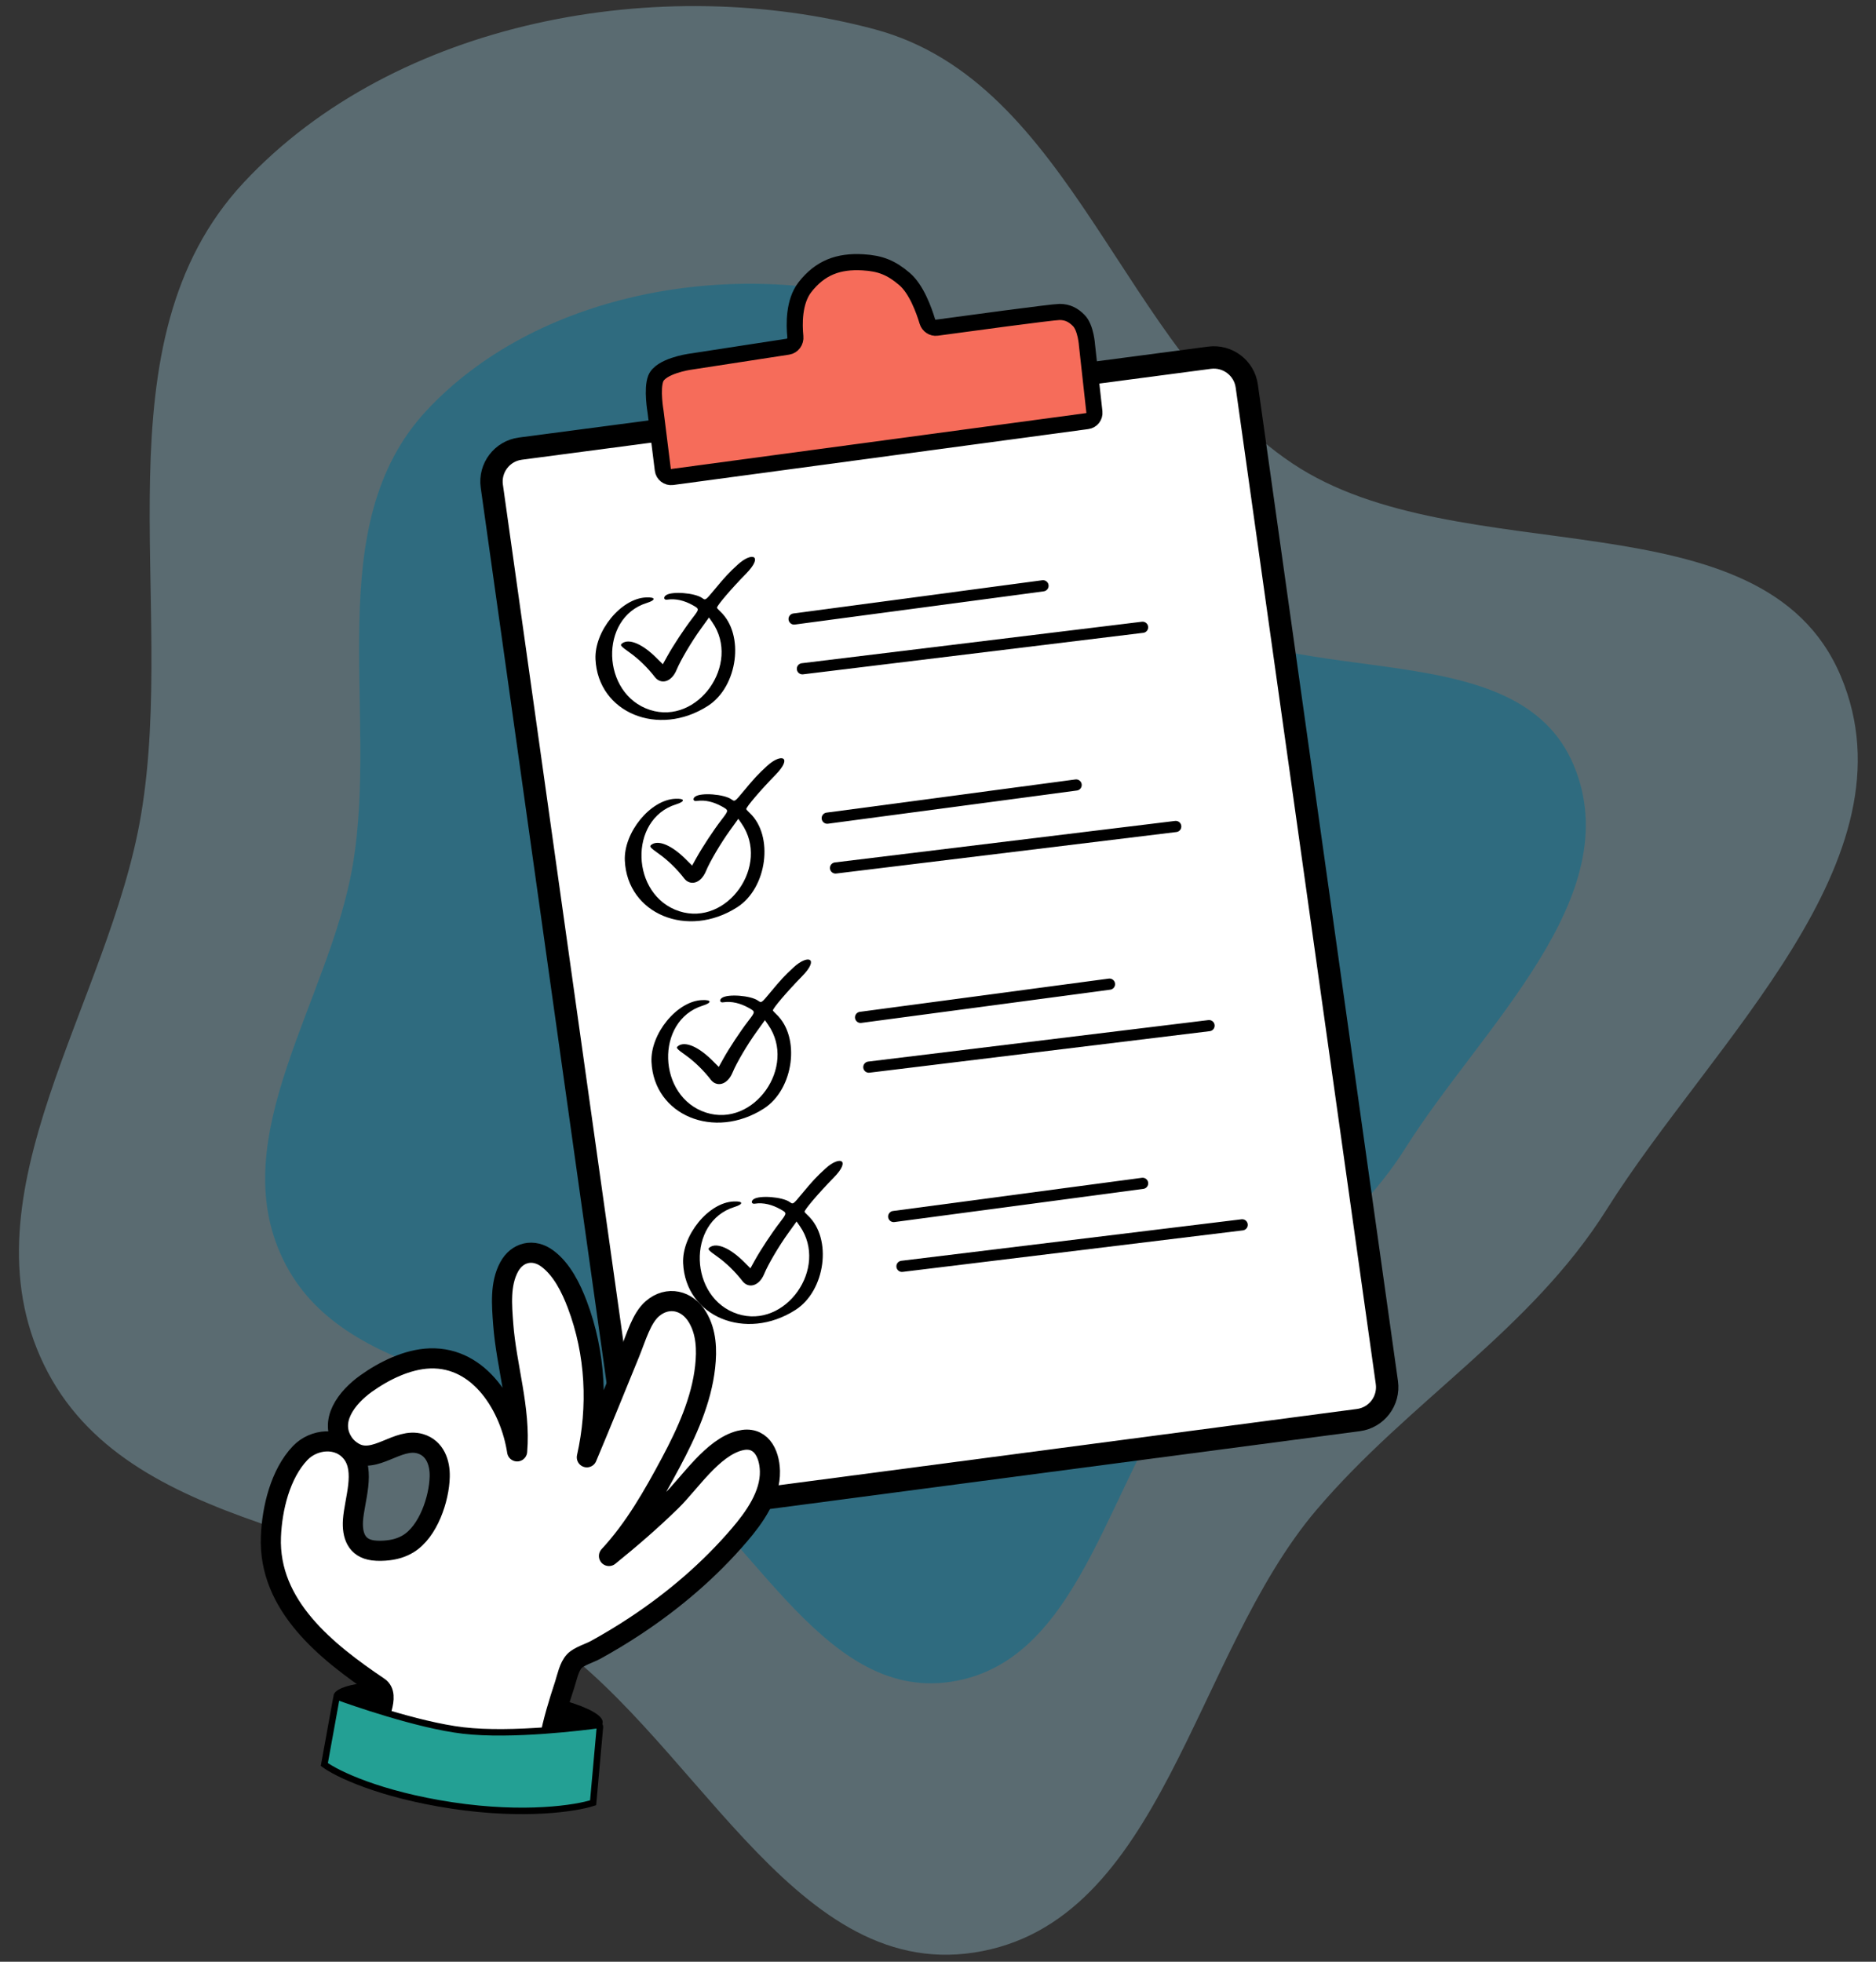 <svg width="44" height="46" viewBox="0 0 44 46" fill="none" xmlns="http://www.w3.org/2000/svg">
<rect x="0" y="0" width="44" height="46" fill="#333333" stroke="none"/>
<g clip-path="url(#clip0_788_7630)">
<g opacity="0.4">
<path fill-rule="evenodd" clip-rule="evenodd" d="M37.684 28.359C35.904 31.19 33.051 32.851 30.883 35.398C27.973 38.815 27.281 45.107 22.844 45.785C18.52 46.446 16.227 40.539 12.53 38.202C8.754 35.816 2.971 36.016 1.028 31.995C-0.917 27.972 2.56 23.524 3.306 19.119C4.163 14.052 2.213 8.032 5.72 4.276C9.27 0.474 15.491 -0.659 20.516 0.687C25.178 1.937 26.3 8.181 30.311 10.866C34.229 13.488 41.343 11.51 43.174 15.854C44.987 20.154 40.169 24.409 37.684 28.359Z" fill="#ACE2F4" fill-opacity="0.8"/>
<path fill-rule="evenodd" clip-rule="evenodd" d="M32.965 26.919C31.686 28.953 29.638 30.146 28.08 31.974C25.99 34.428 25.493 38.948 22.307 39.435C19.201 39.909 17.555 35.667 14.899 33.988C12.188 32.275 8.034 32.418 6.638 29.53C5.241 26.641 7.739 23.447 8.274 20.283C8.89 16.644 7.49 12.32 10.008 9.622C12.558 6.891 17.026 6.078 20.634 7.045C23.983 7.943 24.789 12.427 27.67 14.356C30.483 16.239 35.593 14.818 36.908 17.938C38.21 21.026 34.75 24.082 32.965 26.919Z" fill="#11C2FB" fill-opacity="0.8"/>
</g>
<path d="M28.369 8.388L12.204 10.52C11.775 10.577 11.475 10.972 11.535 11.4L14.821 34.768C14.881 35.191 15.27 35.487 15.694 35.431L31.859 33.299C32.288 33.243 32.588 32.847 32.528 32.419L29.242 9.052C29.183 8.629 28.793 8.333 28.369 8.388Z" fill="white" stroke="black" stroke-width="0.525"/>
<path d="M18.625 14.515L24.463 13.736M18.82 15.682L26.798 14.709" stroke="black" stroke-width="0.262" stroke-linecap="round"/>
<path d="M19.402 19.185L25.24 18.407M19.597 20.353L27.576 19.38" stroke="black" stroke-width="0.262" stroke-linecap="round"/>
<path d="M20.184 23.856L26.022 23.077M20.378 25.023L28.357 24.05" stroke="black" stroke-width="0.262" stroke-linecap="round"/>
<path d="M20.961 28.526L26.799 27.748M21.155 29.694L29.134 28.721" stroke="black" stroke-width="0.262" stroke-linecap="round"/>
<ellipse cx="10.979" cy="40.078" rx="3.172" ry="0.599" transform="rotate(5.726 10.979 40.078)" fill="black"/>
<path fill-rule="evenodd" clip-rule="evenodd" d="M8.777 40.674C8.822 40.33 9.172 39.754 8.884 39.559C7.668 38.738 6.289 37.655 6.354 36.032C6.38 35.374 6.573 34.56 7.042 34.07C7.359 33.739 7.949 33.676 8.256 34.075C8.581 34.497 8.311 35.176 8.279 35.647C8.256 35.999 8.359 36.305 8.751 36.355C8.87 36.37 8.992 36.366 9.111 36.352C9.275 36.333 9.432 36.286 9.574 36.2C10.045 35.915 10.3 35.149 10.313 34.629C10.322 34.298 10.203 33.958 9.86 33.855C9.328 33.695 8.797 34.353 8.293 34.054C8.209 34.004 8.133 33.941 8.075 33.863C7.683 33.327 8.142 32.762 8.582 32.446C9.005 32.143 9.555 31.87 10.085 31.853C11.269 31.814 11.972 33.007 12.129 34.033C12.214 33.035 11.875 32.035 11.802 31.044C11.77 30.608 11.724 30.11 11.941 29.709C12.13 29.359 12.512 29.267 12.841 29.514C13.181 29.769 13.393 30.203 13.539 30.588C13.974 31.737 14.03 32.987 13.764 34.172C14.105 33.363 14.435 32.547 14.767 31.735C14.921 31.358 15.044 30.907 15.303 30.686C15.661 30.379 16.122 30.486 16.361 30.889C16.569 31.239 16.582 31.652 16.539 32.047C16.453 32.839 16.106 33.596 15.735 34.292C15.321 35.066 14.882 35.841 14.283 36.486C14.791 36.075 15.275 35.658 15.742 35.201C16.185 34.769 16.71 33.943 17.353 33.78C17.827 33.659 18.047 34.056 18.058 34.496C18.071 35.055 17.693 35.583 17.346 35.989C16.643 36.813 15.809 37.524 14.906 38.122C14.602 38.323 14.289 38.512 13.969 38.688C13.828 38.765 13.579 38.837 13.471 38.952C13.347 39.083 13.298 39.334 13.245 39.5C13.105 39.927 12.967 40.368 12.887 40.81" fill="white"/>
<path d="M8.777 40.674C8.822 40.33 9.172 39.754 8.884 39.559C7.668 38.738 6.289 37.655 6.354 36.032C6.38 35.374 6.573 34.56 7.042 34.07C7.359 33.739 7.949 33.676 8.256 34.075C8.581 34.497 8.311 35.176 8.279 35.647C8.256 35.999 8.359 36.305 8.751 36.355C8.87 36.37 8.992 36.366 9.111 36.352C9.275 36.333 9.432 36.286 9.574 36.2C10.045 35.915 10.3 35.149 10.313 34.629C10.322 34.298 10.203 33.958 9.86 33.855C9.328 33.695 8.797 34.353 8.293 34.054C8.209 34.004 8.133 33.941 8.075 33.863C7.683 33.327 8.142 32.762 8.582 32.446C9.005 32.143 9.555 31.87 10.085 31.853C11.269 31.814 11.972 33.007 12.129 34.033C12.214 33.035 11.875 32.035 11.802 31.044C11.77 30.608 11.724 30.11 11.941 29.709C12.13 29.359 12.512 29.267 12.841 29.514C13.181 29.769 13.393 30.203 13.539 30.588C13.974 31.737 14.03 32.987 13.764 34.172C14.105 33.363 14.435 32.547 14.767 31.735C14.921 31.358 15.044 30.907 15.303 30.686C15.661 30.379 16.122 30.486 16.361 30.889C16.569 31.239 16.582 31.652 16.539 32.047C16.453 32.839 16.106 33.596 15.735 34.292C15.321 35.066 14.882 35.841 14.283 36.486C14.791 36.075 15.275 35.658 15.742 35.201C16.185 34.769 16.71 33.943 17.353 33.78C17.827 33.659 18.047 34.056 18.058 34.496C18.071 35.055 17.693 35.583 17.346 35.989C16.643 36.813 15.809 37.524 14.906 38.122C14.602 38.323 14.289 38.512 13.969 38.688C13.828 38.765 13.579 38.837 13.471 38.952C13.347 39.083 13.298 39.334 13.245 39.5C13.105 39.927 12.967 40.368 12.887 40.81" stroke="black" stroke-width="0.472" stroke-miterlimit="1.5" stroke-linecap="round" stroke-linejoin="round"/>
<path d="M7.888 39.825L7.607 41.375C7.894 41.588 8.896 42.078 10.603 42.336C12.31 42.594 13.519 42.401 13.911 42.273L14.071 40.493C14.073 40.468 14.052 40.448 14.027 40.451C13.718 40.493 12.005 40.712 10.864 40.578C9.789 40.452 8.219 39.896 7.94 39.795C7.917 39.786 7.893 39.801 7.888 39.825Z" fill="#23A094" stroke="black" stroke-width="0.152"/>
<path d="M25.501 9.874L15.765 11.185C15.658 11.199 15.559 11.123 15.546 11.016L15.376 9.654C15.376 9.654 15.283 9.122 15.38 8.876C15.492 8.587 16.153 8.487 16.153 8.487L18.481 8.129C18.591 8.112 18.666 8.006 18.654 7.895C18.625 7.606 18.615 7.074 18.878 6.735C19.234 6.278 19.663 6.117 20.24 6.151C20.649 6.175 20.901 6.276 21.213 6.541C21.492 6.777 21.671 7.274 21.75 7.537C21.779 7.633 21.873 7.698 21.972 7.684C22.597 7.599 24.686 7.315 24.852 7.315C25.046 7.315 25.18 7.393 25.3 7.514C25.47 7.684 25.495 8.097 25.495 8.097L25.668 9.66C25.68 9.765 25.606 9.86 25.501 9.874Z" fill="#F66C5A" stroke="black" stroke-width="0.378"/>
<g clip-path="url(#clip1_788_7630)">
<path fill-rule="evenodd" clip-rule="evenodd" d="M17.305 13.238C17.098 13.426 16.998 13.534 16.754 13.83C16.544 14.082 16.548 14.079 16.468 14.023C16.3 13.902 15.754 13.858 15.618 13.959C15.552 14.006 15.572 14.074 15.648 14.061C15.854 14.029 16.06 14.087 16.244 14.189C16.409 14.282 16.408 14.276 16.234 14.503C16.048 14.745 15.79 15.136 15.652 15.385L15.546 15.576L15.406 15.437C15.077 15.104 14.757 14.966 14.595 15.084C14.535 15.127 14.549 15.146 14.777 15.308C14.977 15.45 15.195 15.662 15.36 15.877C15.494 16.051 15.745 16.009 15.87 15.705C15.96 15.486 16.215 15.053 16.434 14.75L16.629 14.479L16.705 14.589C17.386 15.569 16.366 17.008 15.246 16.647C14.102 16.278 14.047 14.488 15.169 14.139C15.389 14.071 15.382 13.998 15.154 14.009C14.565 14.032 13.937 14.801 13.967 15.459C14.026 16.712 15.44 17.298 16.602 16.553C17.308 16.101 17.468 14.877 16.895 14.34C16.853 14.3 16.817 14.262 16.816 14.252C16.808 14.209 17.141 13.816 17.503 13.447C17.909 13.031 17.645 12.928 17.305 13.238Z" fill="black"/>
</g>
<g clip-path="url(#clip2_788_7630)">
<path fill-rule="evenodd" clip-rule="evenodd" d="M17.992 17.959C17.786 18.147 17.686 18.255 17.441 18.551C17.232 18.803 17.236 18.8 17.155 18.744C16.988 18.623 16.442 18.579 16.305 18.68C16.239 18.727 16.26 18.795 16.336 18.782C16.542 18.75 16.747 18.808 16.931 18.91C17.096 19.003 17.095 18.997 16.922 19.224C16.735 19.466 16.478 19.858 16.339 20.107L16.233 20.297L16.094 20.158C15.764 19.825 15.445 19.687 15.282 19.805C15.223 19.849 15.237 19.867 15.464 20.029C15.664 20.171 15.882 20.383 16.047 20.598C16.181 20.772 16.432 20.73 16.558 20.426C16.648 20.207 16.902 19.774 17.121 19.471L17.316 19.2L17.392 19.31C18.073 20.291 17.054 21.729 15.934 21.368C14.79 20.999 14.735 19.209 15.857 18.861C16.077 18.792 16.069 18.72 15.841 18.73C15.253 18.753 14.625 19.523 14.655 20.18C14.713 21.433 16.127 22.019 17.29 21.274C17.995 20.823 18.155 19.598 17.582 19.061C17.54 19.022 17.505 18.983 17.503 18.973C17.496 18.93 17.829 18.537 18.19 18.168C18.597 17.752 18.332 17.649 17.992 17.959Z" fill="black"/>
</g>
<g clip-path="url(#clip3_788_7630)">
<path fill-rule="evenodd" clip-rule="evenodd" d="M18.617 22.68C18.411 22.868 18.311 22.976 18.066 23.272C17.857 23.524 17.861 23.521 17.78 23.465C17.613 23.343 17.067 23.3 16.93 23.401C16.864 23.448 16.885 23.516 16.961 23.503C17.167 23.471 17.372 23.529 17.556 23.631C17.721 23.724 17.72 23.718 17.547 23.945C17.36 24.187 17.103 24.578 16.964 24.827L16.858 25.018L16.719 24.879C16.389 24.546 16.07 24.407 15.907 24.526C15.848 24.569 15.862 24.588 16.09 24.75C16.289 24.892 16.507 25.104 16.672 25.319C16.806 25.493 17.057 25.451 17.183 25.147C17.273 24.927 17.527 24.495 17.746 24.192L17.941 23.921L18.017 24.031C18.698 25.011 17.679 26.45 16.559 26.089C15.415 25.72 15.36 23.93 16.482 23.581C16.702 23.513 16.694 23.44 16.466 23.451C15.878 23.474 15.25 24.243 15.28 24.901C15.338 26.154 16.752 26.74 17.915 25.995C18.62 25.543 18.78 24.318 18.207 23.782C18.165 23.742 18.13 23.704 18.128 23.694C18.121 23.651 18.454 23.257 18.815 22.889C19.222 22.473 18.957 22.369 18.617 22.68Z" fill="black"/>
</g>
<g clip-path="url(#clip4_788_7630)">
<path fill-rule="evenodd" clip-rule="evenodd" d="M19.36 27.401C19.153 27.59 19.053 27.697 18.808 27.993C18.599 28.246 18.603 28.243 18.523 28.187C18.355 28.065 17.809 28.021 17.672 28.122C17.607 28.169 17.627 28.238 17.703 28.225C17.909 28.192 18.115 28.251 18.299 28.353C18.463 28.445 18.462 28.439 18.289 28.667C18.102 28.909 17.845 29.3 17.706 29.549L17.6 29.74L17.461 29.601C17.131 29.268 16.812 29.129 16.649 29.247C16.59 29.291 16.604 29.31 16.832 29.472C17.031 29.613 17.249 29.826 17.415 30.041C17.548 30.215 17.8 30.172 17.925 29.869C18.015 29.649 18.27 29.216 18.488 28.914L18.683 28.643L18.76 28.752C19.441 29.733 18.421 31.171 17.301 30.811C16.157 30.441 16.102 28.651 17.224 28.303C17.444 28.235 17.436 28.162 17.209 28.173C16.62 28.195 15.992 28.965 16.022 29.622C16.08 30.876 17.494 31.462 18.657 30.716C19.363 30.265 19.523 29.04 18.95 28.503C18.907 28.464 18.872 28.426 18.87 28.415C18.863 28.372 19.196 27.979 19.557 27.611C19.964 27.194 19.7 27.091 19.36 27.401Z" fill="black"/>
</g>
</g>
<defs>
<clipPath id="clip0_788_7630">
<rect width="44" height="46" fill="white"/>
</clipPath>
<clipPath id="clip1_788_7630">
<rect width="5.257" height="4.98" fill="white" transform="translate(12.961 13.065) rotate(-9.508)"/>
</clipPath>
<clipPath id="clip2_788_7630">
<rect width="5.257" height="4.98" fill="white" transform="translate(13.648 17.786) rotate(-9.508)"/>
</clipPath>
<clipPath id="clip3_788_7630">
<rect width="5.257" height="4.98" fill="white" transform="translate(14.273 22.506) rotate(-9.508)"/>
</clipPath>
<clipPath id="clip4_788_7630">
<rect width="5.257" height="4.98" fill="white" transform="translate(15.016 27.227) rotate(-9.508)"/>
</clipPath>
</defs>
</svg>
